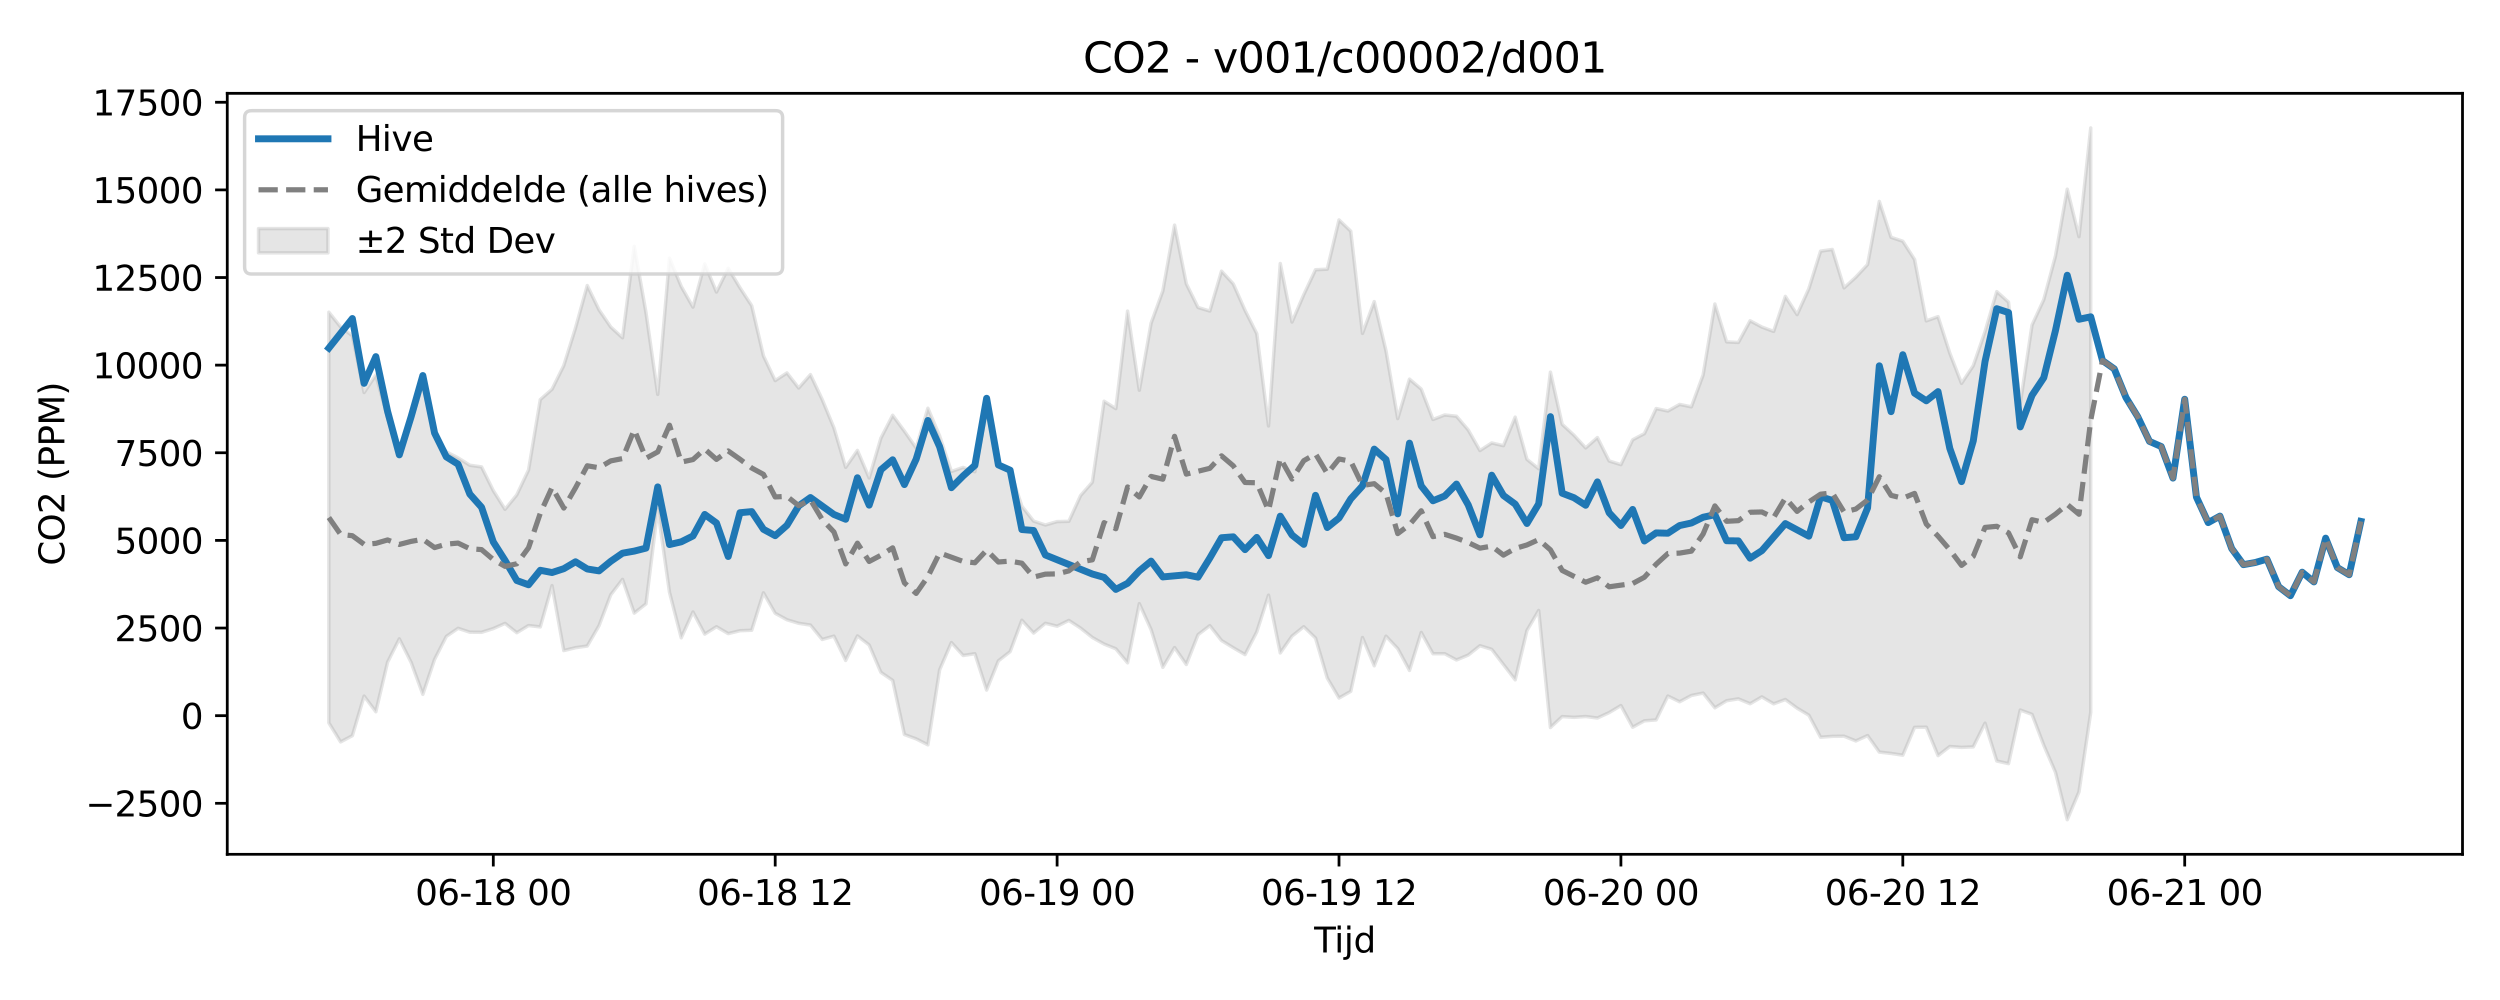 <?xml version="1.0" encoding="utf-8" standalone="no"?>
<!DOCTYPE svg PUBLIC "-//W3C//DTD SVG 1.1//EN"
  "http://www.w3.org/Graphics/SVG/1.1/DTD/svg11.dtd">
<svg xmlns:xlink="http://www.w3.org/1999/xlink" width="720pt" height="288pt" viewBox="0 0 720 288" xmlns="http://www.w3.org/2000/svg" version="1.1">
 <defs>
  <style type="text/css">*{stroke-linejoin: round; stroke-linecap: butt}</style>
 </defs>
 <g id="figure_1">
  <g id="patch_1">
   <path d="M 0 288 
L 720 288 
L 720 0 
L 0 0 
z
" style="fill: #ffffff"/>
  </g>
  <g id="axes_1">
   <g id="patch_2">
    <path d="M 65.45 246.04 
L 709.2 246.04 
L 709.2 26.88 
L 65.45 26.88 
z
" style="fill: #ffffff"/>
   </g>
   <g id="FillBetweenPolyCollection_1">
    <defs>
     <path id="mbd4daaec49" d="M 94.711 -198.086 
L 94.711 -79.808 
L 98.094 -74.328 
L 101.477 -76.123 
L 104.86 -87.533 
L 108.243 -83.016 
L 111.625 -97.301 
L 115.008 -104.005 
L 118.391 -97.265 
L 121.774 -88.021 
L 125.157 -98.086 
L 128.54 -104.708 
L 131.922 -107.043 
L 135.305 -105.926 
L 138.688 -105.893 
L 142.071 -106.969 
L 145.454 -108.459 
L 148.836 -105.777 
L 152.219 -107.842 
L 155.602 -107.45 
L 158.985 -119.345 
L 162.368 -100.633 
L 165.751 -101.464 
L 169.133 -101.944 
L 172.516 -107.796 
L 175.899 -116.705 
L 179.282 -121.138 
L 182.665 -111.421 
L 186.047 -114.091 
L 189.43 -141.296 
L 192.813 -117.43 
L 196.196 -104.313 
L 199.579 -111.746 
L 202.961 -105.372 
L 206.344 -107.499 
L 209.727 -105.519 
L 213.11 -106.353 
L 216.493 -106.483 
L 219.876 -117.267 
L 223.258 -111.367 
L 226.641 -109.505 
L 230.024 -108.486 
L 233.407 -107.978 
L 236.79 -103.828 
L 240.172 -104.794 
L 243.555 -97.784 
L 246.938 -104.854 
L 250.321 -102.241 
L 253.704 -94.35 
L 257.087 -92.046 
L 260.469 -76.453 
L 263.852 -75.203 
L 267.235 -73.483 
L 270.618 -95.09 
L 274.001 -102.942 
L 277.383 -99.214 
L 280.766 -99.724 
L 284.149 -89.262 
L 287.532 -97.676 
L 290.915 -100.327 
L 294.298 -109.373 
L 297.68 -105.677 
L 301.063 -108.487 
L 304.446 -107.656 
L 307.829 -109.316 
L 311.212 -107.101 
L 314.594 -104.405 
L 317.977 -102.509 
L 321.36 -101.15 
L 324.743 -97.104 
L 328.126 -114.14 
L 331.509 -106.678 
L 334.891 -95.793 
L 338.274 -101.504 
L 341.657 -96.619 
L 345.04 -105.207 
L 348.423 -107.815 
L 351.805 -103.525 
L 355.188 -101.446 
L 358.571 -99.472 
L 361.954 -106.013 
L 365.337 -116.598 
L 368.72 -99.95 
L 372.102 -104.79 
L 375.485 -107.505 
L 378.868 -104.236 
L 382.251 -92.723 
L 385.634 -86.966 
L 389.016 -88.883 
L 392.399 -104.388 
L 395.782 -96.249 
L 399.165 -104.775 
L 402.548 -101.198 
L 405.93 -94.914 
L 409.313 -105.854 
L 412.696 -99.715 
L 416.079 -99.733 
L 419.462 -97.927 
L 422.845 -99.329 
L 426.227 -102.034 
L 429.61 -100.993 
L 432.993 -96.604 
L 436.376 -92.21 
L 439.759 -106.394 
L 443.141 -112.197 
L 446.524 -78.467 
L 449.907 -81.624 
L 453.29 -81.401 
L 456.673 -81.641 
L 460.056 -81.209 
L 463.438 -82.77 
L 466.821 -84.798 
L 470.204 -78.557 
L 473.587 -80.403 
L 476.97 -80.66 
L 480.352 -87.542 
L 483.735 -85.886 
L 487.118 -87.704 
L 490.501 -88.391 
L 493.884 -84.144 
L 497.267 -86.187 
L 500.649 -86.731 
L 504.032 -85.32 
L 507.415 -87.294 
L 510.798 -85.293 
L 514.181 -86.539 
L 517.563 -84.048 
L 520.946 -82.026 
L 524.329 -75.674 
L 527.712 -75.927 
L 531.095 -75.972 
L 534.478 -74.607 
L 537.86 -76.153 
L 541.243 -71.394 
L 544.626 -71.009 
L 548.009 -70.503 
L 551.392 -78.528 
L 554.774 -78.566 
L 558.157 -70.381 
L 561.54 -73.012 
L 564.923 -72.751 
L 568.306 -72.898 
L 571.689 -79.725 
L 575.071 -68.833 
L 578.454 -68.067 
L 581.837 -83.512 
L 585.22 -82.266 
L 588.603 -73.381 
L 591.985 -65.543 
L 595.368 -51.922 
L 598.751 -59.964 
L 602.134 -82.855 
L 602.134 -251.158 
L 602.134 -251.158 
L 598.751 -219.831 
L 595.368 -233.52 
L 591.985 -214.299 
L 588.603 -201.699 
L 585.22 -194.381 
L 581.837 -171.75 
L 578.454 -200.993 
L 575.071 -204.018 
L 571.689 -192.485 
L 568.306 -182.686 
L 564.923 -177.591 
L 561.54 -186.301 
L 558.157 -196.809 
L 554.774 -195.58 
L 551.392 -213.272 
L 548.009 -218.529 
L 544.626 -219.652 
L 541.243 -229.994 
L 537.86 -211.81 
L 534.478 -208.187 
L 531.095 -205.095 
L 527.712 -216.153 
L 524.329 -215.675 
L 520.946 -204.85 
L 517.563 -197.392 
L 514.181 -202.637 
L 510.798 -192.555 
L 507.415 -193.811 
L 504.032 -195.616 
L 500.649 -189.372 
L 497.267 -189.546 
L 493.884 -200.453 
L 490.501 -180.028 
L 487.118 -170.832 
L 483.735 -171.529 
L 480.352 -169.629 
L 476.97 -170.337 
L 473.587 -163.116 
L 470.204 -161.343 
L 466.821 -154.187 
L 463.438 -155.238 
L 460.056 -161.978 
L 456.673 -158.999 
L 453.29 -162.668 
L 449.907 -165.806 
L 446.524 -180.825 
L 443.141 -152.985 
L 439.759 -155.709 
L 436.376 -167.873 
L 432.993 -159.644 
L 429.61 -160.429 
L 426.227 -158.239 
L 422.845 -164.175 
L 419.462 -168.131 
L 416.079 -168.485 
L 412.696 -167.186 
L 409.313 -175.945 
L 405.93 -178.811 
L 402.548 -167.451 
L 399.165 -186.987 
L 395.782 -201.148 
L 392.399 -191.983 
L 389.016 -221.424 
L 385.634 -224.658 
L 382.251 -210.48 
L 378.868 -210.316 
L 375.485 -203.133 
L 372.102 -195.255 
L 368.72 -212.108 
L 365.337 -165.307 
L 361.954 -191.912 
L 358.571 -198.624 
L 355.188 -206.235 
L 351.805 -209.91 
L 348.423 -198.421 
L 345.04 -199.445 
L 341.657 -206.287 
L 338.274 -223.166 
L 334.891 -204.185 
L 331.509 -194.909 
L 328.126 -175.608 
L 324.743 -198.411 
L 321.36 -170.311 
L 317.977 -172.444 
L 314.594 -149.139 
L 311.212 -145.283 
L 307.829 -137.859 
L 304.446 -137.786 
L 301.063 -136.806 
L 297.68 -137.922 
L 294.298 -142.219 
L 290.915 -152.472 
L 287.532 -154.612 
L 284.149 -169.848 
L 280.766 -152.131 
L 277.383 -153.388 
L 274.001 -152.215 
L 270.618 -162.427 
L 267.235 -170.427 
L 263.852 -158.995 
L 260.469 -163.824 
L 257.087 -168.399 
L 253.704 -161.832 
L 250.321 -150.356 
L 246.938 -158.282 
L 243.555 -153.407 
L 240.172 -164.786 
L 236.79 -172.95 
L 233.407 -180.115 
L 230.024 -176.255 
L 226.641 -180.607 
L 223.258 -178.388 
L 219.876 -185.506 
L 216.493 -199.951 
L 213.11 -205.133 
L 209.727 -210.732 
L 206.344 -203.888 
L 202.961 -212 
L 199.579 -199.546 
L 196.196 -205.514 
L 192.813 -213.65 
L 189.43 -174.41 
L 186.047 -197.942 
L 182.665 -217.079 
L 179.282 -190.724 
L 175.899 -193.822 
L 172.516 -198.776 
L 169.133 -205.763 
L 165.751 -193.563 
L 162.368 -182.726 
L 158.985 -175.896 
L 155.602 -172.913 
L 152.219 -152.646 
L 148.836 -145.48 
L 145.454 -141.317 
L 142.071 -146.698 
L 138.688 -153.538 
L 135.305 -154.009 
L 131.922 -156.141 
L 128.54 -157.872 
L 125.157 -162.501 
L 121.774 -177.361 
L 118.391 -166.89 
L 115.008 -158.402 
L 111.625 -167.691 
L 108.243 -180.006 
L 104.86 -174.945 
L 101.477 -191.307 
L 98.094 -193.843 
L 94.711 -198.086 
z
" style="stroke: #808080; stroke-opacity: 0.2"/>
    </defs>
    <g clip-path="url(#p4ac50d15fe)">
     <use xlink:href="#mbd4daaec49" x="0" y="288" style="fill: #808080; fill-opacity: 0.2; stroke: #808080; stroke-opacity: 0.2"/>
    </g>
   </g>
   <g id="matplotlib.axis_1">
    <g id="xtick_1">
     <g id="line2d_1">
      <defs>
       <path id="m8dae1fd9de" d="M 0 0 
L 0 3.5 
" style="stroke: #000000; stroke-width: 0.8"/>
      </defs>
      <g>
       <use xlink:href="#m8dae1fd9de" x="142.071" y="246.04" style="stroke: #000000; stroke-width: 0.8"/>
      </g>
     </g>
     <g id="text_1">
      <!-- 06-18 00 -->
      <g transform="translate(119.59 260.638) scale(0.1 -0.1)">
       <defs>
        <path id="DejaVuSans-30" d="M 2034 4250 
Q 1547 4250 1301 3770 
Q 1056 3291 1056 2328 
Q 1056 1369 1301 889 
Q 1547 409 2034 409 
Q 2525 409 2770 889 
Q 3016 1369 3016 2328 
Q 3016 3291 2770 3770 
Q 2525 4250 2034 4250 
z
M 2034 4750 
Q 2819 4750 3233 4129 
Q 3647 3509 3647 2328 
Q 3647 1150 3233 529 
Q 2819 -91 2034 -91 
Q 1250 -91 836 529 
Q 422 1150 422 2328 
Q 422 3509 836 4129 
Q 1250 4750 2034 4750 
z
" transform="scale(0.016)"/>
        <path id="DejaVuSans-36" d="M 2113 2584 
Q 1688 2584 1439 2293 
Q 1191 2003 1191 1497 
Q 1191 994 1439 701 
Q 1688 409 2113 409 
Q 2538 409 2786 701 
Q 3034 994 3034 1497 
Q 3034 2003 2786 2293 
Q 2538 2584 2113 2584 
z
M 3366 4563 
L 3366 3988 
Q 3128 4100 2886 4159 
Q 2644 4219 2406 4219 
Q 1781 4219 1451 3797 
Q 1122 3375 1075 2522 
Q 1259 2794 1537 2939 
Q 1816 3084 2150 3084 
Q 2853 3084 3261 2657 
Q 3669 2231 3669 1497 
Q 3669 778 3244 343 
Q 2819 -91 2113 -91 
Q 1303 -91 875 529 
Q 447 1150 447 2328 
Q 447 3434 972 4092 
Q 1497 4750 2381 4750 
Q 2619 4750 2861 4703 
Q 3103 4656 3366 4563 
z
" transform="scale(0.016)"/>
        <path id="DejaVuSans-2d" d="M 313 2009 
L 1997 2009 
L 1997 1497 
L 313 1497 
L 313 2009 
z
" transform="scale(0.016)"/>
        <path id="DejaVuSans-31" d="M 794 531 
L 1825 531 
L 1825 4091 
L 703 3866 
L 703 4441 
L 1819 4666 
L 2450 4666 
L 2450 531 
L 3481 531 
L 3481 0 
L 794 0 
L 794 531 
z
" transform="scale(0.016)"/>
        <path id="DejaVuSans-38" d="M 2034 2216 
Q 1584 2216 1326 1975 
Q 1069 1734 1069 1313 
Q 1069 891 1326 650 
Q 1584 409 2034 409 
Q 2484 409 2743 651 
Q 3003 894 3003 1313 
Q 3003 1734 2745 1975 
Q 2488 2216 2034 2216 
z
M 1403 2484 
Q 997 2584 770 2862 
Q 544 3141 544 3541 
Q 544 4100 942 4425 
Q 1341 4750 2034 4750 
Q 2731 4750 3128 4425 
Q 3525 4100 3525 3541 
Q 3525 3141 3298 2862 
Q 3072 2584 2669 2484 
Q 3125 2378 3379 2068 
Q 3634 1759 3634 1313 
Q 3634 634 3220 271 
Q 2806 -91 2034 -91 
Q 1263 -91 848 271 
Q 434 634 434 1313 
Q 434 1759 690 2068 
Q 947 2378 1403 2484 
z
M 1172 3481 
Q 1172 3119 1398 2916 
Q 1625 2713 2034 2713 
Q 2441 2713 2670 2916 
Q 2900 3119 2900 3481 
Q 2900 3844 2670 4047 
Q 2441 4250 2034 4250 
Q 1625 4250 1398 4047 
Q 1172 3844 1172 3481 
z
" transform="scale(0.016)"/>
        <path id="DejaVuSans-20" transform="scale(0.016)"/>
       </defs>
       <use xlink:href="#DejaVuSans-30"/>
       <use xlink:href="#DejaVuSans-36" transform="translate(63.623 0)"/>
       <use xlink:href="#DejaVuSans-2d" transform="translate(127.246 0)"/>
       <use xlink:href="#DejaVuSans-31" transform="translate(163.33 0)"/>
       <use xlink:href="#DejaVuSans-38" transform="translate(226.953 0)"/>
       <use xlink:href="#DejaVuSans-20" transform="translate(290.576 0)"/>
       <use xlink:href="#DejaVuSans-30" transform="translate(322.363 0)"/>
       <use xlink:href="#DejaVuSans-30" transform="translate(385.986 0)"/>
      </g>
     </g>
    </g>
    <g id="xtick_2">
     <g id="line2d_2">
      <g>
       <use xlink:href="#m8dae1fd9de" x="223.258" y="246.04" style="stroke: #000000; stroke-width: 0.8"/>
      </g>
     </g>
     <g id="text_2">
      <!-- 06-18 12 -->
      <g transform="translate(200.778 260.638) scale(0.1 -0.1)">
       <defs>
        <path id="DejaVuSans-32" d="M 1228 531 
L 3431 531 
L 3431 0 
L 469 0 
L 469 531 
Q 828 903 1448 1529 
Q 2069 2156 2228 2338 
Q 2531 2678 2651 2914 
Q 2772 3150 2772 3378 
Q 2772 3750 2511 3984 
Q 2250 4219 1831 4219 
Q 1534 4219 1204 4116 
Q 875 4013 500 3803 
L 500 4441 
Q 881 4594 1212 4672 
Q 1544 4750 1819 4750 
Q 2544 4750 2975 4387 
Q 3406 4025 3406 3419 
Q 3406 3131 3298 2873 
Q 3191 2616 2906 2266 
Q 2828 2175 2409 1742 
Q 1991 1309 1228 531 
z
" transform="scale(0.016)"/>
       </defs>
       <use xlink:href="#DejaVuSans-30"/>
       <use xlink:href="#DejaVuSans-36" transform="translate(63.623 0)"/>
       <use xlink:href="#DejaVuSans-2d" transform="translate(127.246 0)"/>
       <use xlink:href="#DejaVuSans-31" transform="translate(163.33 0)"/>
       <use xlink:href="#DejaVuSans-38" transform="translate(226.953 0)"/>
       <use xlink:href="#DejaVuSans-20" transform="translate(290.576 0)"/>
       <use xlink:href="#DejaVuSans-31" transform="translate(322.363 0)"/>
       <use xlink:href="#DejaVuSans-32" transform="translate(385.986 0)"/>
      </g>
     </g>
    </g>
    <g id="xtick_3">
     <g id="line2d_3">
      <g>
       <use xlink:href="#m8dae1fd9de" x="304.446" y="246.04" style="stroke: #000000; stroke-width: 0.8"/>
      </g>
     </g>
     <g id="text_3">
      <!-- 06-19 00 -->
      <g transform="translate(281.966 260.638) scale(0.1 -0.1)">
       <defs>
        <path id="DejaVuSans-39" d="M 703 97 
L 703 672 
Q 941 559 1184 500 
Q 1428 441 1663 441 
Q 2288 441 2617 861 
Q 2947 1281 2994 2138 
Q 2813 1869 2534 1725 
Q 2256 1581 1919 1581 
Q 1219 1581 811 2004 
Q 403 2428 403 3163 
Q 403 3881 828 4315 
Q 1253 4750 1959 4750 
Q 2769 4750 3195 4129 
Q 3622 3509 3622 2328 
Q 3622 1225 3098 567 
Q 2575 -91 1691 -91 
Q 1453 -91 1209 -44 
Q 966 3 703 97 
z
M 1959 2075 
Q 2384 2075 2632 2365 
Q 2881 2656 2881 3163 
Q 2881 3666 2632 3958 
Q 2384 4250 1959 4250 
Q 1534 4250 1286 3958 
Q 1038 3666 1038 3163 
Q 1038 2656 1286 2365 
Q 1534 2075 1959 2075 
z
" transform="scale(0.016)"/>
       </defs>
       <use xlink:href="#DejaVuSans-30"/>
       <use xlink:href="#DejaVuSans-36" transform="translate(63.623 0)"/>
       <use xlink:href="#DejaVuSans-2d" transform="translate(127.246 0)"/>
       <use xlink:href="#DejaVuSans-31" transform="translate(163.33 0)"/>
       <use xlink:href="#DejaVuSans-39" transform="translate(226.953 0)"/>
       <use xlink:href="#DejaVuSans-20" transform="translate(290.576 0)"/>
       <use xlink:href="#DejaVuSans-30" transform="translate(322.363 0)"/>
       <use xlink:href="#DejaVuSans-30" transform="translate(385.986 0)"/>
      </g>
     </g>
    </g>
    <g id="xtick_4">
     <g id="line2d_4">
      <g>
       <use xlink:href="#m8dae1fd9de" x="385.634" y="246.04" style="stroke: #000000; stroke-width: 0.8"/>
      </g>
     </g>
     <g id="text_4">
      <!-- 06-19 12 -->
      <g transform="translate(363.153 260.638) scale(0.1 -0.1)">
       <use xlink:href="#DejaVuSans-30"/>
       <use xlink:href="#DejaVuSans-36" transform="translate(63.623 0)"/>
       <use xlink:href="#DejaVuSans-2d" transform="translate(127.246 0)"/>
       <use xlink:href="#DejaVuSans-31" transform="translate(163.33 0)"/>
       <use xlink:href="#DejaVuSans-39" transform="translate(226.953 0)"/>
       <use xlink:href="#DejaVuSans-20" transform="translate(290.576 0)"/>
       <use xlink:href="#DejaVuSans-31" transform="translate(322.363 0)"/>
       <use xlink:href="#DejaVuSans-32" transform="translate(385.986 0)"/>
      </g>
     </g>
    </g>
    <g id="xtick_5">
     <g id="line2d_5">
      <g>
       <use xlink:href="#m8dae1fd9de" x="466.821" y="246.04" style="stroke: #000000; stroke-width: 0.8"/>
      </g>
     </g>
     <g id="text_5">
      <!-- 06-20 00 -->
      <g transform="translate(444.341 260.638) scale(0.1 -0.1)">
       <use xlink:href="#DejaVuSans-30"/>
       <use xlink:href="#DejaVuSans-36" transform="translate(63.623 0)"/>
       <use xlink:href="#DejaVuSans-2d" transform="translate(127.246 0)"/>
       <use xlink:href="#DejaVuSans-32" transform="translate(163.33 0)"/>
       <use xlink:href="#DejaVuSans-30" transform="translate(226.953 0)"/>
       <use xlink:href="#DejaVuSans-20" transform="translate(290.576 0)"/>
       <use xlink:href="#DejaVuSans-30" transform="translate(322.363 0)"/>
       <use xlink:href="#DejaVuSans-30" transform="translate(385.986 0)"/>
      </g>
     </g>
    </g>
    <g id="xtick_6">
     <g id="line2d_6">
      <g>
       <use xlink:href="#m8dae1fd9de" x="548.009" y="246.04" style="stroke: #000000; stroke-width: 0.8"/>
      </g>
     </g>
     <g id="text_6">
      <!-- 06-20 12 -->
      <g transform="translate(525.528 260.638) scale(0.1 -0.1)">
       <use xlink:href="#DejaVuSans-30"/>
       <use xlink:href="#DejaVuSans-36" transform="translate(63.623 0)"/>
       <use xlink:href="#DejaVuSans-2d" transform="translate(127.246 0)"/>
       <use xlink:href="#DejaVuSans-32" transform="translate(163.33 0)"/>
       <use xlink:href="#DejaVuSans-30" transform="translate(226.953 0)"/>
       <use xlink:href="#DejaVuSans-20" transform="translate(290.576 0)"/>
       <use xlink:href="#DejaVuSans-31" transform="translate(322.363 0)"/>
       <use xlink:href="#DejaVuSans-32" transform="translate(385.986 0)"/>
      </g>
     </g>
    </g>
    <g id="xtick_7">
     <g id="line2d_7">
      <g>
       <use xlink:href="#m8dae1fd9de" x="629.196" y="246.04" style="stroke: #000000; stroke-width: 0.8"/>
      </g>
     </g>
     <g id="text_7">
      <!-- 06-21 00 -->
      <g transform="translate(606.716 260.638) scale(0.1 -0.1)">
       <use xlink:href="#DejaVuSans-30"/>
       <use xlink:href="#DejaVuSans-36" transform="translate(63.623 0)"/>
       <use xlink:href="#DejaVuSans-2d" transform="translate(127.246 0)"/>
       <use xlink:href="#DejaVuSans-32" transform="translate(163.33 0)"/>
       <use xlink:href="#DejaVuSans-31" transform="translate(226.953 0)"/>
       <use xlink:href="#DejaVuSans-20" transform="translate(290.576 0)"/>
       <use xlink:href="#DejaVuSans-30" transform="translate(322.363 0)"/>
       <use xlink:href="#DejaVuSans-30" transform="translate(385.986 0)"/>
      </g>
     </g>
    </g>
    <g id="text_8">
     <!-- Tijd -->
     <g transform="translate(378.475 274.317) scale(0.1 -0.1)">
      <defs>
       <path id="DejaVuSans-54" d="M -19 4666 
L 3928 4666 
L 3928 4134 
L 2272 4134 
L 2272 0 
L 1638 0 
L 1638 4134 
L -19 4134 
L -19 4666 
z
" transform="scale(0.016)"/>
       <path id="DejaVuSans-69" d="M 603 3500 
L 1178 3500 
L 1178 0 
L 603 0 
L 603 3500 
z
M 603 4863 
L 1178 4863 
L 1178 4134 
L 603 4134 
L 603 4863 
z
" transform="scale(0.016)"/>
       <path id="DejaVuSans-6a" d="M 603 3500 
L 1178 3500 
L 1178 -63 
Q 1178 -731 923 -1031 
Q 669 -1331 103 -1331 
L -116 -1331 
L -116 -844 
L 38 -844 
Q 366 -844 484 -692 
Q 603 -541 603 -63 
L 603 3500 
z
M 603 4863 
L 1178 4863 
L 1178 4134 
L 603 4134 
L 603 4863 
z
" transform="scale(0.016)"/>
       <path id="DejaVuSans-64" d="M 2906 2969 
L 2906 4863 
L 3481 4863 
L 3481 0 
L 2906 0 
L 2906 525 
Q 2725 213 2448 61 
Q 2172 -91 1784 -91 
Q 1150 -91 751 415 
Q 353 922 353 1747 
Q 353 2572 751 3078 
Q 1150 3584 1784 3584 
Q 2172 3584 2448 3432 
Q 2725 3281 2906 2969 
z
M 947 1747 
Q 947 1113 1208 752 
Q 1469 391 1925 391 
Q 2381 391 2643 752 
Q 2906 1113 2906 1747 
Q 2906 2381 2643 2742 
Q 2381 3103 1925 3103 
Q 1469 3103 1208 2742 
Q 947 2381 947 1747 
z
" transform="scale(0.016)"/>
      </defs>
      <use xlink:href="#DejaVuSans-54"/>
      <use xlink:href="#DejaVuSans-69" transform="translate(57.959 0)"/>
      <use xlink:href="#DejaVuSans-6a" transform="translate(85.742 0)"/>
      <use xlink:href="#DejaVuSans-64" transform="translate(113.525 0)"/>
     </g>
    </g>
   </g>
   <g id="matplotlib.axis_2">
    <g id="ytick_1">
     <g id="line2d_8">
      <defs>
       <path id="m4af6afd0ab" d="M 0 0 
L -3.5 0 
" style="stroke: #000000; stroke-width: 0.8"/>
      </defs>
      <g>
       <use xlink:href="#m4af6afd0ab" x="65.45" y="231.348" style="stroke: #000000; stroke-width: 0.8"/>
      </g>
     </g>
     <g id="text_9">
      <!-- −2500 -->
      <g transform="translate(24.62 235.147) scale(0.1 -0.1)">
       <defs>
        <path id="DejaVuSans-2212" d="M 678 2272 
L 4684 2272 
L 4684 1741 
L 678 1741 
L 678 2272 
z
" transform="scale(0.016)"/>
        <path id="DejaVuSans-35" d="M 691 4666 
L 3169 4666 
L 3169 4134 
L 1269 4134 
L 1269 2991 
Q 1406 3038 1543 3061 
Q 1681 3084 1819 3084 
Q 2600 3084 3056 2656 
Q 3513 2228 3513 1497 
Q 3513 744 3044 326 
Q 2575 -91 1722 -91 
Q 1428 -91 1123 -41 
Q 819 9 494 109 
L 494 744 
Q 775 591 1075 516 
Q 1375 441 1709 441 
Q 2250 441 2565 725 
Q 2881 1009 2881 1497 
Q 2881 1984 2565 2268 
Q 2250 2553 1709 2553 
Q 1456 2553 1204 2497 
Q 953 2441 691 2322 
L 691 4666 
z
" transform="scale(0.016)"/>
       </defs>
       <use xlink:href="#DejaVuSans-2212"/>
       <use xlink:href="#DejaVuSans-32" transform="translate(83.789 0)"/>
       <use xlink:href="#DejaVuSans-35" transform="translate(147.412 0)"/>
       <use xlink:href="#DejaVuSans-30" transform="translate(211.035 0)"/>
       <use xlink:href="#DejaVuSans-30" transform="translate(274.658 0)"/>
      </g>
     </g>
    </g>
    <g id="ytick_2">
     <g id="line2d_9">
      <g>
       <use xlink:href="#m4af6afd0ab" x="65.45" y="206.111" style="stroke: #000000; stroke-width: 0.8"/>
      </g>
     </g>
     <g id="text_10">
      <!-- 0 -->
      <g transform="translate(52.087 209.91) scale(0.1 -0.1)">
       <use xlink:href="#DejaVuSans-30"/>
      </g>
     </g>
    </g>
    <g id="ytick_3">
     <g id="line2d_10">
      <g>
       <use xlink:href="#m4af6afd0ab" x="65.45" y="180.874" style="stroke: #000000; stroke-width: 0.8"/>
      </g>
     </g>
     <g id="text_11">
      <!-- 2500 -->
      <g transform="translate(33 184.673) scale(0.1 -0.1)">
       <use xlink:href="#DejaVuSans-32"/>
       <use xlink:href="#DejaVuSans-35" transform="translate(63.623 0)"/>
       <use xlink:href="#DejaVuSans-30" transform="translate(127.246 0)"/>
       <use xlink:href="#DejaVuSans-30" transform="translate(190.869 0)"/>
      </g>
     </g>
    </g>
    <g id="ytick_4">
     <g id="line2d_11">
      <g>
       <use xlink:href="#m4af6afd0ab" x="65.45" y="155.637" style="stroke: #000000; stroke-width: 0.8"/>
      </g>
     </g>
     <g id="text_12">
      <!-- 5000 -->
      <g transform="translate(33 159.436) scale(0.1 -0.1)">
       <use xlink:href="#DejaVuSans-35"/>
       <use xlink:href="#DejaVuSans-30" transform="translate(63.623 0)"/>
       <use xlink:href="#DejaVuSans-30" transform="translate(127.246 0)"/>
       <use xlink:href="#DejaVuSans-30" transform="translate(190.869 0)"/>
      </g>
     </g>
    </g>
    <g id="ytick_5">
     <g id="line2d_12">
      <g>
       <use xlink:href="#m4af6afd0ab" x="65.45" y="130.399" style="stroke: #000000; stroke-width: 0.8"/>
      </g>
     </g>
     <g id="text_13">
      <!-- 7500 -->
      <g transform="translate(33 134.199) scale(0.1 -0.1)">
       <defs>
        <path id="DejaVuSans-37" d="M 525 4666 
L 3525 4666 
L 3525 4397 
L 1831 0 
L 1172 0 
L 2766 4134 
L 525 4134 
L 525 4666 
z
" transform="scale(0.016)"/>
       </defs>
       <use xlink:href="#DejaVuSans-37"/>
       <use xlink:href="#DejaVuSans-35" transform="translate(63.623 0)"/>
       <use xlink:href="#DejaVuSans-30" transform="translate(127.246 0)"/>
       <use xlink:href="#DejaVuSans-30" transform="translate(190.869 0)"/>
      </g>
     </g>
    </g>
    <g id="ytick_6">
     <g id="line2d_13">
      <g>
       <use xlink:href="#m4af6afd0ab" x="65.45" y="105.162" style="stroke: #000000; stroke-width: 0.8"/>
      </g>
     </g>
     <g id="text_14">
      <!-- 10000 -->
      <g transform="translate(26.637 108.961) scale(0.1 -0.1)">
       <use xlink:href="#DejaVuSans-31"/>
       <use xlink:href="#DejaVuSans-30" transform="translate(63.623 0)"/>
       <use xlink:href="#DejaVuSans-30" transform="translate(127.246 0)"/>
       <use xlink:href="#DejaVuSans-30" transform="translate(190.869 0)"/>
       <use xlink:href="#DejaVuSans-30" transform="translate(254.492 0)"/>
      </g>
     </g>
    </g>
    <g id="ytick_7">
     <g id="line2d_14">
      <g>
       <use xlink:href="#m4af6afd0ab" x="65.45" y="79.925" style="stroke: #000000; stroke-width: 0.8"/>
      </g>
     </g>
     <g id="text_15">
      <!-- 12500 -->
      <g transform="translate(26.637 83.724) scale(0.1 -0.1)">
       <use xlink:href="#DejaVuSans-31"/>
       <use xlink:href="#DejaVuSans-32" transform="translate(63.623 0)"/>
       <use xlink:href="#DejaVuSans-35" transform="translate(127.246 0)"/>
       <use xlink:href="#DejaVuSans-30" transform="translate(190.869 0)"/>
       <use xlink:href="#DejaVuSans-30" transform="translate(254.492 0)"/>
      </g>
     </g>
    </g>
    <g id="ytick_8">
     <g id="line2d_15">
      <g>
       <use xlink:href="#m4af6afd0ab" x="65.45" y="54.688" style="stroke: #000000; stroke-width: 0.8"/>
      </g>
     </g>
     <g id="text_16">
      <!-- 15000 -->
      <g transform="translate(26.637 58.487) scale(0.1 -0.1)">
       <use xlink:href="#DejaVuSans-31"/>
       <use xlink:href="#DejaVuSans-35" transform="translate(63.623 0)"/>
       <use xlink:href="#DejaVuSans-30" transform="translate(127.246 0)"/>
       <use xlink:href="#DejaVuSans-30" transform="translate(190.869 0)"/>
       <use xlink:href="#DejaVuSans-30" transform="translate(254.492 0)"/>
      </g>
     </g>
    </g>
    <g id="ytick_9">
     <g id="line2d_16">
      <g>
       <use xlink:href="#m4af6afd0ab" x="65.45" y="29.451" style="stroke: #000000; stroke-width: 0.8"/>
      </g>
     </g>
     <g id="text_17">
      <!-- 17500 -->
      <g transform="translate(26.637 33.25) scale(0.1 -0.1)">
       <use xlink:href="#DejaVuSans-31"/>
       <use xlink:href="#DejaVuSans-37" transform="translate(63.623 0)"/>
       <use xlink:href="#DejaVuSans-35" transform="translate(127.246 0)"/>
       <use xlink:href="#DejaVuSans-30" transform="translate(190.869 0)"/>
       <use xlink:href="#DejaVuSans-30" transform="translate(254.492 0)"/>
      </g>
     </g>
    </g>
    <g id="text_18">
     <!-- CO2 (PPM) -->
     <g transform="translate(18.541 162.903) rotate(-90) scale(0.1 -0.1)">
      <defs>
       <path id="DejaVuSans-43" d="M 4122 4306 
L 4122 3641 
Q 3803 3938 3442 4084 
Q 3081 4231 2675 4231 
Q 1875 4231 1450 3742 
Q 1025 3253 1025 2328 
Q 1025 1406 1450 917 
Q 1875 428 2675 428 
Q 3081 428 3442 575 
Q 3803 722 4122 1019 
L 4122 359 
Q 3791 134 3420 21 
Q 3050 -91 2638 -91 
Q 1578 -91 968 557 
Q 359 1206 359 2328 
Q 359 3453 968 4101 
Q 1578 4750 2638 4750 
Q 3056 4750 3426 4639 
Q 3797 4528 4122 4306 
z
" transform="scale(0.016)"/>
       <path id="DejaVuSans-4f" d="M 2522 4238 
Q 1834 4238 1429 3725 
Q 1025 3213 1025 2328 
Q 1025 1447 1429 934 
Q 1834 422 2522 422 
Q 3209 422 3611 934 
Q 4013 1447 4013 2328 
Q 4013 3213 3611 3725 
Q 3209 4238 2522 4238 
z
M 2522 4750 
Q 3503 4750 4090 4092 
Q 4678 3434 4678 2328 
Q 4678 1225 4090 567 
Q 3503 -91 2522 -91 
Q 1538 -91 948 565 
Q 359 1222 359 2328 
Q 359 3434 948 4092 
Q 1538 4750 2522 4750 
z
" transform="scale(0.016)"/>
       <path id="DejaVuSans-28" d="M 1984 4856 
Q 1566 4138 1362 3434 
Q 1159 2731 1159 2009 
Q 1159 1288 1364 580 
Q 1569 -128 1984 -844 
L 1484 -844 
Q 1016 -109 783 600 
Q 550 1309 550 2009 
Q 550 2706 781 3412 
Q 1013 4119 1484 4856 
L 1984 4856 
z
" transform="scale(0.016)"/>
       <path id="DejaVuSans-50" d="M 1259 4147 
L 1259 2394 
L 2053 2394 
Q 2494 2394 2734 2622 
Q 2975 2850 2975 3272 
Q 2975 3691 2734 3919 
Q 2494 4147 2053 4147 
L 1259 4147 
z
M 628 4666 
L 2053 4666 
Q 2838 4666 3239 4311 
Q 3641 3956 3641 3272 
Q 3641 2581 3239 2228 
Q 2838 1875 2053 1875 
L 1259 1875 
L 1259 0 
L 628 0 
L 628 4666 
z
" transform="scale(0.016)"/>
       <path id="DejaVuSans-4d" d="M 628 4666 
L 1569 4666 
L 2759 1491 
L 3956 4666 
L 4897 4666 
L 4897 0 
L 4281 0 
L 4281 4097 
L 3078 897 
L 2444 897 
L 1241 4097 
L 1241 0 
L 628 0 
L 628 4666 
z
" transform="scale(0.016)"/>
       <path id="DejaVuSans-29" d="M 513 4856 
L 1013 4856 
Q 1481 4119 1714 3412 
Q 1947 2706 1947 2009 
Q 1947 1309 1714 600 
Q 1481 -109 1013 -844 
L 513 -844 
Q 928 -128 1133 580 
Q 1338 1288 1338 2009 
Q 1338 2731 1133 3434 
Q 928 4138 513 4856 
z
" transform="scale(0.016)"/>
      </defs>
      <use xlink:href="#DejaVuSans-43"/>
      <use xlink:href="#DejaVuSans-4f" transform="translate(69.824 0)"/>
      <use xlink:href="#DejaVuSans-32" transform="translate(148.535 0)"/>
      <use xlink:href="#DejaVuSans-20" transform="translate(212.158 0)"/>
      <use xlink:href="#DejaVuSans-28" transform="translate(243.945 0)"/>
      <use xlink:href="#DejaVuSans-50" transform="translate(282.959 0)"/>
      <use xlink:href="#DejaVuSans-50" transform="translate(343.262 0)"/>
      <use xlink:href="#DejaVuSans-4d" transform="translate(403.564 0)"/>
      <use xlink:href="#DejaVuSans-29" transform="translate(489.844 0)"/>
     </g>
    </g>
   </g>
   <g id="line2d_17">
    <path d="M 94.711 100.246 
L 101.477 91.739 
L 104.86 110.401 
L 108.243 102.713 
L 111.625 118.471 
L 115.008 130.995 
L 118.391 120.052 
L 121.774 108.16 
L 125.157 124.713 
L 128.54 131.574 
L 131.922 133.68 
L 135.305 142.298 
L 138.688 146.094 
L 142.071 156.081 
L 145.454 161.397 
L 148.836 167.189 
L 152.219 168.417 
L 155.602 164.241 
L 158.985 164.889 
L 162.368 163.783 
L 165.751 161.791 
L 169.133 163.867 
L 172.516 164.412 
L 175.899 161.653 
L 179.282 159.316 
L 182.665 158.716 
L 186.047 157.857 
L 189.43 140.228 
L 192.813 156.831 
L 196.196 156.044 
L 199.579 154.355 
L 202.961 148.163 
L 206.344 150.626 
L 209.727 160.27 
L 213.11 147.662 
L 216.493 147.342 
L 219.876 152.44 
L 223.258 154.277 
L 226.641 151.289 
L 230.024 145.693 
L 233.407 143.294 
L 240.172 148.17 
L 243.555 149.543 
L 246.938 137.597 
L 250.321 145.481 
L 253.704 135.289 
L 257.087 132.422 
L 260.469 139.555 
L 263.852 132.237 
L 267.235 121.102 
L 270.618 128.67 
L 274.001 140.454 
L 277.383 137.062 
L 280.766 134.027 
L 284.149 114.709 
L 287.532 133.896 
L 290.915 135.413 
L 294.298 152.507 
L 297.68 152.783 
L 301.063 159.836 
L 314.594 165.318 
L 317.977 166.283 
L 321.36 169.746 
L 324.743 167.998 
L 328.126 164.419 
L 331.509 161.603 
L 334.891 166.155 
L 341.657 165.533 
L 345.04 166.216 
L 348.423 160.724 
L 351.805 154.869 
L 355.188 154.607 
L 358.571 158.292 
L 361.954 154.779 
L 365.337 160.018 
L 368.72 148.661 
L 372.102 154.095 
L 375.485 156.777 
L 378.868 142.661 
L 382.251 151.922 
L 385.634 149.196 
L 389.016 143.674 
L 392.399 139.939 
L 395.782 129.35 
L 399.165 132.348 
L 402.548 147.981 
L 405.93 127.63 
L 409.313 139.939 
L 412.696 144.223 
L 416.079 142.853 
L 419.462 139.414 
L 422.845 145.404 
L 426.227 154.035 
L 429.61 136.857 
L 432.993 142.702 
L 436.376 145.182 
L 439.759 150.764 
L 443.141 145.118 
L 446.524 120.002 
L 449.907 142.049 
L 453.29 143.341 
L 456.673 145.515 
L 460.056 138.785 
L 463.438 147.689 
L 466.821 151.343 
L 470.204 146.723 
L 473.587 155.805 
L 476.97 153.476 
L 480.352 153.567 
L 483.735 151.356 
L 487.118 150.623 
L 490.501 148.964 
L 493.884 148.237 
L 497.267 155.733 
L 500.649 155.778 
L 504.032 160.765 
L 507.415 158.588 
L 514.181 150.791 
L 520.946 154.415 
L 524.329 143.074 
L 527.712 144.112 
L 531.095 154.869 
L 534.478 154.593 
L 537.86 146.289 
L 541.243 105.357 
L 544.626 118.555 
L 548.009 102.161 
L 551.392 113.225 
L 554.774 115.432 
L 558.157 112.787 
L 561.54 129.131 
L 564.923 138.702 
L 568.306 126.957 
L 571.689 104.106 
L 575.071 88.903 
L 578.454 90.02 
L 581.837 122.943 
L 585.22 113.857 
L 588.603 108.783 
L 591.985 95.151 
L 595.368 79.269 
L 598.751 91.955 
L 602.134 91.241 
L 605.517 103.836 
L 608.899 106.232 
L 612.282 114.5 
L 615.665 120.012 
L 619.048 127.112 
L 622.431 128.603 
L 625.814 137.685 
L 629.196 114.991 
L 632.579 143.183 
L 635.962 150.508 
L 639.345 148.641 
L 642.728 157.982 
L 646.11 162.619 
L 649.493 162.01 
L 652.876 161.032 
L 656.259 168.967 
L 659.642 171.563 
L 663.025 164.796 
L 666.407 167.584 
L 669.79 154.991 
L 673.173 163.47 
L 676.556 165.516 
L 679.939 150.165 
L 679.939 150.165 
" clip-path="url(#p4ac50d15fe)" style="fill: none; stroke: #1f77b4; stroke-width: 2; stroke-linecap: square"/>
   </g>
   <g id="line2d_18">
    <path d="M 94.711 149.053 
L 98.094 153.914 
L 101.477 154.285 
L 104.86 156.761 
L 108.243 156.489 
L 111.625 155.504 
L 115.008 156.797 
L 118.391 155.922 
L 121.774 155.309 
L 125.157 157.707 
L 128.54 156.71 
L 131.922 156.408 
L 135.305 158.032 
L 138.688 158.284 
L 142.071 161.166 
L 145.454 163.112 
L 148.836 162.371 
L 152.219 157.756 
L 155.602 147.818 
L 158.985 140.379 
L 162.368 146.32 
L 165.751 140.487 
L 169.133 134.146 
L 172.516 134.714 
L 175.899 132.736 
L 179.282 132.069 
L 182.665 123.75 
L 186.047 131.983 
L 189.43 130.147 
L 192.813 122.46 
L 196.196 133.087 
L 199.579 132.354 
L 202.961 129.314 
L 206.344 132.307 
L 209.727 129.874 
L 213.11 132.257 
L 216.493 134.783 
L 219.876 136.614 
L 223.258 143.122 
L 226.641 142.944 
L 230.024 145.63 
L 233.407 143.953 
L 236.79 149.611 
L 240.172 153.21 
L 243.555 162.405 
L 246.938 156.432 
L 250.321 161.702 
L 253.704 159.909 
L 257.087 157.778 
L 260.469 167.862 
L 263.852 170.901 
L 267.235 166.045 
L 270.618 159.241 
L 277.383 161.699 
L 280.766 162.072 
L 284.149 158.445 
L 287.532 161.856 
L 290.915 161.6 
L 294.298 162.204 
L 297.68 166.201 
L 301.063 165.353 
L 304.446 165.279 
L 307.829 164.412 
L 311.212 161.808 
L 314.594 161.228 
L 317.977 150.523 
L 321.36 152.269 
L 324.743 140.243 
L 328.126 143.126 
L 331.509 137.207 
L 334.891 138.011 
L 338.274 125.665 
L 341.657 136.547 
L 348.423 134.882 
L 351.805 131.283 
L 355.188 134.16 
L 358.571 138.952 
L 361.954 139.038 
L 365.337 147.048 
L 368.72 131.971 
L 372.102 137.978 
L 375.485 132.681 
L 378.868 130.724 
L 382.251 136.398 
L 385.634 132.188 
L 389.016 132.846 
L 392.399 139.815 
L 395.782 139.302 
L 399.165 142.119 
L 402.548 153.676 
L 405.93 151.138 
L 409.313 147.1 
L 412.696 154.549 
L 416.079 153.891 
L 419.462 154.971 
L 422.845 156.248 
L 426.227 157.863 
L 429.61 157.289 
L 432.993 159.876 
L 436.376 157.958 
L 439.759 156.948 
L 443.141 155.409 
L 446.524 158.354 
L 449.907 164.285 
L 456.673 167.68 
L 460.056 166.407 
L 463.438 168.996 
L 470.204 168.05 
L 473.587 166.241 
L 476.97 162.501 
L 480.352 159.414 
L 483.735 159.292 
L 487.118 158.732 
L 490.501 153.791 
L 493.884 145.702 
L 497.267 150.133 
L 500.649 149.948 
L 504.032 147.532 
L 507.415 147.447 
L 510.798 149.076 
L 514.181 143.412 
L 517.563 147.28 
L 520.946 144.562 
L 524.329 142.326 
L 527.712 141.96 
L 531.095 147.467 
L 534.478 146.603 
L 537.86 144.019 
L 541.243 137.306 
L 544.626 142.669 
L 548.009 143.484 
L 551.392 142.1 
L 554.774 150.927 
L 558.157 154.405 
L 561.54 158.343 
L 564.923 162.829 
L 568.306 160.208 
L 571.689 151.895 
L 575.071 151.575 
L 578.454 153.47 
L 581.837 160.369 
L 585.22 149.676 
L 588.603 150.46 
L 591.985 148.079 
L 595.368 145.279 
L 598.751 148.102 
L 602.134 120.994 
L 605.517 103.836 
L 608.899 106.232 
L 612.282 114.5 
L 615.665 120.012 
L 619.048 127.112 
L 622.431 128.603 
L 625.814 137.685 
L 629.196 114.991 
L 632.579 143.183 
L 635.962 150.508 
L 639.345 148.641 
L 642.728 157.982 
L 646.11 162.619 
L 649.493 162.01 
L 652.876 161.032 
L 656.259 168.967 
L 659.642 171.563 
L 663.025 164.796 
L 666.407 167.584 
L 669.79 154.991 
L 673.173 163.47 
L 676.556 165.516 
L 679.939 150.165 
L 679.939 150.165 
" clip-path="url(#p4ac50d15fe)" style="fill: none; stroke-dasharray: 5.55,2.4; stroke-dashoffset: 0; stroke: #808080; stroke-width: 1.5"/>
   </g>
   <g id="patch_3">
    <path d="M 65.45 246.04 
L 65.45 26.88 
" style="fill: none; stroke: #000000; stroke-width: 0.8; stroke-linejoin: miter; stroke-linecap: square"/>
   </g>
   <g id="patch_4">
    <path d="M 709.2 246.04 
L 709.2 26.88 
" style="fill: none; stroke: #000000; stroke-width: 0.8; stroke-linejoin: miter; stroke-linecap: square"/>
   </g>
   <g id="patch_5">
    <path d="M 65.45 246.04 
L 709.2 246.04 
" style="fill: none; stroke: #000000; stroke-width: 0.8; stroke-linejoin: miter; stroke-linecap: square"/>
   </g>
   <g id="patch_6">
    <path d="M 65.45 26.88 
L 709.2 26.88 
" style="fill: none; stroke: #000000; stroke-width: 0.8; stroke-linejoin: miter; stroke-linecap: square"/>
   </g>
   <g id="text_19">
    <!-- CO2 - v001/c00002/d001 -->
    <g transform="translate(311.922 20.88) scale(0.12 -0.12)">
     <defs>
      <path id="DejaVuSans-76" d="M 191 3500 
L 800 3500 
L 1894 563 
L 2988 3500 
L 3597 3500 
L 2284 0 
L 1503 0 
L 191 3500 
z
" transform="scale(0.016)"/>
      <path id="DejaVuSans-2f" d="M 1625 4666 
L 2156 4666 
L 531 -594 
L 0 -594 
L 1625 4666 
z
" transform="scale(0.016)"/>
      <path id="DejaVuSans-63" d="M 3122 3366 
L 3122 2828 
Q 2878 2963 2633 3030 
Q 2388 3097 2138 3097 
Q 1578 3097 1268 2742 
Q 959 2388 959 1747 
Q 959 1106 1268 751 
Q 1578 397 2138 397 
Q 2388 397 2633 464 
Q 2878 531 3122 666 
L 3122 134 
Q 2881 22 2623 -34 
Q 2366 -91 2075 -91 
Q 1284 -91 818 406 
Q 353 903 353 1747 
Q 353 2603 823 3093 
Q 1294 3584 2113 3584 
Q 2378 3584 2631 3529 
Q 2884 3475 3122 3366 
z
" transform="scale(0.016)"/>
     </defs>
     <use xlink:href="#DejaVuSans-43"/>
     <use xlink:href="#DejaVuSans-4f" transform="translate(69.824 0)"/>
     <use xlink:href="#DejaVuSans-32" transform="translate(148.535 0)"/>
     <use xlink:href="#DejaVuSans-20" transform="translate(212.158 0)"/>
     <use xlink:href="#DejaVuSans-2d" transform="translate(243.945 0)"/>
     <use xlink:href="#DejaVuSans-20" transform="translate(280.029 0)"/>
     <use xlink:href="#DejaVuSans-76" transform="translate(311.816 0)"/>
     <use xlink:href="#DejaVuSans-30" transform="translate(370.996 0)"/>
     <use xlink:href="#DejaVuSans-30" transform="translate(434.619 0)"/>
     <use xlink:href="#DejaVuSans-31" transform="translate(498.242 0)"/>
     <use xlink:href="#DejaVuSans-2f" transform="translate(561.865 0)"/>
     <use xlink:href="#DejaVuSans-63" transform="translate(595.557 0)"/>
     <use xlink:href="#DejaVuSans-30" transform="translate(650.537 0)"/>
     <use xlink:href="#DejaVuSans-30" transform="translate(714.16 0)"/>
     <use xlink:href="#DejaVuSans-30" transform="translate(777.783 0)"/>
     <use xlink:href="#DejaVuSans-30" transform="translate(841.406 0)"/>
     <use xlink:href="#DejaVuSans-32" transform="translate(905.029 0)"/>
     <use xlink:href="#DejaVuSans-2f" transform="translate(968.652 0)"/>
     <use xlink:href="#DejaVuSans-64" transform="translate(1002.344 0)"/>
     <use xlink:href="#DejaVuSans-30" transform="translate(1065.82 0)"/>
     <use xlink:href="#DejaVuSans-30" transform="translate(1129.443 0)"/>
     <use xlink:href="#DejaVuSans-31" transform="translate(1193.066 0)"/>
    </g>
   </g>
   <g id="legend_1">
    <g id="patch_7">
     <path d="M 72.45 78.914 
L 223.394 78.914 
Q 225.394 78.914 225.394 76.914 
L 225.394 33.88 
Q 225.394 31.88 223.394 31.88 
L 72.45 31.88 
Q 70.45 31.88 70.45 33.88 
L 70.45 76.914 
Q 70.45 78.914 72.45 78.914 
z
" style="fill: #ffffff; opacity: 0.8; stroke: #cccccc; stroke-linejoin: miter"/>
    </g>
    <g id="line2d_19">
     <path d="M 74.45 39.978 
L 84.45 39.978 
L 94.45 39.978 
" style="fill: none; stroke: #1f77b4; stroke-width: 2; stroke-linecap: square"/>
    </g>
    <g id="text_20">
     <!-- Hive -->
     <g transform="translate(102.45 43.478) scale(0.1 -0.1)">
      <defs>
       <path id="DejaVuSans-48" d="M 628 4666 
L 1259 4666 
L 1259 2753 
L 3553 2753 
L 3553 4666 
L 4184 4666 
L 4184 0 
L 3553 0 
L 3553 2222 
L 1259 2222 
L 1259 0 
L 628 0 
L 628 4666 
z
" transform="scale(0.016)"/>
       <path id="DejaVuSans-65" d="M 3597 1894 
L 3597 1613 
L 953 1613 
Q 991 1019 1311 708 
Q 1631 397 2203 397 
Q 2534 397 2845 478 
Q 3156 559 3463 722 
L 3463 178 
Q 3153 47 2828 -22 
Q 2503 -91 2169 -91 
Q 1331 -91 842 396 
Q 353 884 353 1716 
Q 353 2575 817 3079 
Q 1281 3584 2069 3584 
Q 2775 3584 3186 3129 
Q 3597 2675 3597 1894 
z
M 3022 2063 
Q 3016 2534 2758 2815 
Q 2500 3097 2075 3097 
Q 1594 3097 1305 2825 
Q 1016 2553 972 2059 
L 3022 2063 
z
" transform="scale(0.016)"/>
      </defs>
      <use xlink:href="#DejaVuSans-48"/>
      <use xlink:href="#DejaVuSans-69" transform="translate(75.195 0)"/>
      <use xlink:href="#DejaVuSans-76" transform="translate(102.979 0)"/>
      <use xlink:href="#DejaVuSans-65" transform="translate(162.158 0)"/>
     </g>
    </g>
    <g id="line2d_20">
     <path d="M 74.45 54.657 
L 84.45 54.657 
L 94.45 54.657 
" style="fill: none; stroke-dasharray: 5.55,2.4; stroke-dashoffset: 0; stroke: #808080; stroke-width: 1.5"/>
    </g>
    <g id="text_21">
     <!-- Gemiddelde (alle hives) -->
     <g transform="translate(102.45 58.157) scale(0.1 -0.1)">
      <defs>
       <path id="DejaVuSans-47" d="M 3809 666 
L 3809 1919 
L 2778 1919 
L 2778 2438 
L 4434 2438 
L 4434 434 
Q 4069 175 3628 42 
Q 3188 -91 2688 -91 
Q 1594 -91 976 548 
Q 359 1188 359 2328 
Q 359 3472 976 4111 
Q 1594 4750 2688 4750 
Q 3144 4750 3555 4637 
Q 3966 4525 4313 4306 
L 4313 3634 
Q 3963 3931 3569 4081 
Q 3175 4231 2741 4231 
Q 1884 4231 1454 3753 
Q 1025 3275 1025 2328 
Q 1025 1384 1454 906 
Q 1884 428 2741 428 
Q 3075 428 3337 486 
Q 3600 544 3809 666 
z
" transform="scale(0.016)"/>
       <path id="DejaVuSans-6d" d="M 3328 2828 
Q 3544 3216 3844 3400 
Q 4144 3584 4550 3584 
Q 5097 3584 5394 3201 
Q 5691 2819 5691 2113 
L 5691 0 
L 5113 0 
L 5113 2094 
Q 5113 2597 4934 2840 
Q 4756 3084 4391 3084 
Q 3944 3084 3684 2787 
Q 3425 2491 3425 1978 
L 3425 0 
L 2847 0 
L 2847 2094 
Q 2847 2600 2669 2842 
Q 2491 3084 2119 3084 
Q 1678 3084 1418 2786 
Q 1159 2488 1159 1978 
L 1159 0 
L 581 0 
L 581 3500 
L 1159 3500 
L 1159 2956 
Q 1356 3278 1631 3431 
Q 1906 3584 2284 3584 
Q 2666 3584 2933 3390 
Q 3200 3197 3328 2828 
z
" transform="scale(0.016)"/>
       <path id="DejaVuSans-6c" d="M 603 4863 
L 1178 4863 
L 1178 0 
L 603 0 
L 603 4863 
z
" transform="scale(0.016)"/>
       <path id="DejaVuSans-61" d="M 2194 1759 
Q 1497 1759 1228 1600 
Q 959 1441 959 1056 
Q 959 750 1161 570 
Q 1363 391 1709 391 
Q 2188 391 2477 730 
Q 2766 1069 2766 1631 
L 2766 1759 
L 2194 1759 
z
M 3341 1997 
L 3341 0 
L 2766 0 
L 2766 531 
Q 2569 213 2275 61 
Q 1981 -91 1556 -91 
Q 1019 -91 701 211 
Q 384 513 384 1019 
Q 384 1609 779 1909 
Q 1175 2209 1959 2209 
L 2766 2209 
L 2766 2266 
Q 2766 2663 2505 2880 
Q 2244 3097 1772 3097 
Q 1472 3097 1187 3025 
Q 903 2953 641 2809 
L 641 3341 
Q 956 3463 1253 3523 
Q 1550 3584 1831 3584 
Q 2591 3584 2966 3190 
Q 3341 2797 3341 1997 
z
" transform="scale(0.016)"/>
       <path id="DejaVuSans-68" d="M 3513 2113 
L 3513 0 
L 2938 0 
L 2938 2094 
Q 2938 2591 2744 2837 
Q 2550 3084 2163 3084 
Q 1697 3084 1428 2787 
Q 1159 2491 1159 1978 
L 1159 0 
L 581 0 
L 581 4863 
L 1159 4863 
L 1159 2956 
Q 1366 3272 1645 3428 
Q 1925 3584 2291 3584 
Q 2894 3584 3203 3211 
Q 3513 2838 3513 2113 
z
" transform="scale(0.016)"/>
       <path id="DejaVuSans-73" d="M 2834 3397 
L 2834 2853 
Q 2591 2978 2328 3040 
Q 2066 3103 1784 3103 
Q 1356 3103 1142 2972 
Q 928 2841 928 2578 
Q 928 2378 1081 2264 
Q 1234 2150 1697 2047 
L 1894 2003 
Q 2506 1872 2764 1633 
Q 3022 1394 3022 966 
Q 3022 478 2636 193 
Q 2250 -91 1575 -91 
Q 1294 -91 989 -36 
Q 684 19 347 128 
L 347 722 
Q 666 556 975 473 
Q 1284 391 1588 391 
Q 1994 391 2212 530 
Q 2431 669 2431 922 
Q 2431 1156 2273 1281 
Q 2116 1406 1581 1522 
L 1381 1569 
Q 847 1681 609 1914 
Q 372 2147 372 2553 
Q 372 3047 722 3315 
Q 1072 3584 1716 3584 
Q 2034 3584 2315 3537 
Q 2597 3491 2834 3397 
z
" transform="scale(0.016)"/>
      </defs>
      <use xlink:href="#DejaVuSans-47"/>
      <use xlink:href="#DejaVuSans-65" transform="translate(77.49 0)"/>
      <use xlink:href="#DejaVuSans-6d" transform="translate(139.014 0)"/>
      <use xlink:href="#DejaVuSans-69" transform="translate(236.426 0)"/>
      <use xlink:href="#DejaVuSans-64" transform="translate(264.209 0)"/>
      <use xlink:href="#DejaVuSans-64" transform="translate(327.686 0)"/>
      <use xlink:href="#DejaVuSans-65" transform="translate(391.162 0)"/>
      <use xlink:href="#DejaVuSans-6c" transform="translate(452.686 0)"/>
      <use xlink:href="#DejaVuSans-64" transform="translate(480.469 0)"/>
      <use xlink:href="#DejaVuSans-65" transform="translate(543.945 0)"/>
      <use xlink:href="#DejaVuSans-20" transform="translate(605.469 0)"/>
      <use xlink:href="#DejaVuSans-28" transform="translate(637.256 0)"/>
      <use xlink:href="#DejaVuSans-61" transform="translate(676.27 0)"/>
      <use xlink:href="#DejaVuSans-6c" transform="translate(737.549 0)"/>
      <use xlink:href="#DejaVuSans-6c" transform="translate(765.332 0)"/>
      <use xlink:href="#DejaVuSans-65" transform="translate(793.115 0)"/>
      <use xlink:href="#DejaVuSans-20" transform="translate(854.639 0)"/>
      <use xlink:href="#DejaVuSans-68" transform="translate(886.426 0)"/>
      <use xlink:href="#DejaVuSans-69" transform="translate(949.805 0)"/>
      <use xlink:href="#DejaVuSans-76" transform="translate(977.588 0)"/>
      <use xlink:href="#DejaVuSans-65" transform="translate(1036.768 0)"/>
      <use xlink:href="#DejaVuSans-73" transform="translate(1098.291 0)"/>
      <use xlink:href="#DejaVuSans-29" transform="translate(1150.391 0)"/>
     </g>
    </g>
    <g id="patch_8">
     <path d="M 74.45 72.835 
L 94.45 72.835 
L 94.45 65.835 
L 74.45 65.835 
z
" style="fill: #808080; fill-opacity: 0.2; stroke: #808080; stroke-opacity: 0.2; stroke-linejoin: miter"/>
    </g>
    <g id="text_22">
     <!-- ±2 Std Dev -->
     <g transform="translate(102.45 72.835) scale(0.1 -0.1)">
      <defs>
       <path id="DejaVuSans-b1" d="M 2944 4013 
L 2944 2803 
L 4684 2803 
L 4684 2272 
L 2944 2272 
L 2944 1063 
L 2419 1063 
L 2419 2272 
L 678 2272 
L 678 2803 
L 2419 2803 
L 2419 4013 
L 2944 4013 
z
M 678 531 
L 4684 531 
L 4684 0 
L 678 0 
L 678 531 
z
" transform="scale(0.016)"/>
       <path id="DejaVuSans-53" d="M 3425 4513 
L 3425 3897 
Q 3066 4069 2747 4153 
Q 2428 4238 2131 4238 
Q 1616 4238 1336 4038 
Q 1056 3838 1056 3469 
Q 1056 3159 1242 3001 
Q 1428 2844 1947 2747 
L 2328 2669 
Q 3034 2534 3370 2195 
Q 3706 1856 3706 1288 
Q 3706 609 3251 259 
Q 2797 -91 1919 -91 
Q 1588 -91 1214 -16 
Q 841 59 441 206 
L 441 856 
Q 825 641 1194 531 
Q 1563 422 1919 422 
Q 2459 422 2753 634 
Q 3047 847 3047 1241 
Q 3047 1584 2836 1778 
Q 2625 1972 2144 2069 
L 1759 2144 
Q 1053 2284 737 2584 
Q 422 2884 422 3419 
Q 422 4038 858 4394 
Q 1294 4750 2059 4750 
Q 2388 4750 2728 4690 
Q 3069 4631 3425 4513 
z
" transform="scale(0.016)"/>
       <path id="DejaVuSans-74" d="M 1172 4494 
L 1172 3500 
L 2356 3500 
L 2356 3053 
L 1172 3053 
L 1172 1153 
Q 1172 725 1289 603 
Q 1406 481 1766 481 
L 2356 481 
L 2356 0 
L 1766 0 
Q 1100 0 847 248 
Q 594 497 594 1153 
L 594 3053 
L 172 3053 
L 172 3500 
L 594 3500 
L 594 4494 
L 1172 4494 
z
" transform="scale(0.016)"/>
       <path id="DejaVuSans-44" d="M 1259 4147 
L 1259 519 
L 2022 519 
Q 2988 519 3436 956 
Q 3884 1394 3884 2338 
Q 3884 3275 3436 3711 
Q 2988 4147 2022 4147 
L 1259 4147 
z
M 628 4666 
L 1925 4666 
Q 3281 4666 3915 4102 
Q 4550 3538 4550 2338 
Q 4550 1131 3912 565 
Q 3275 0 1925 0 
L 628 0 
L 628 4666 
z
" transform="scale(0.016)"/>
      </defs>
      <use xlink:href="#DejaVuSans-b1"/>
      <use xlink:href="#DejaVuSans-32" transform="translate(83.789 0)"/>
      <use xlink:href="#DejaVuSans-20" transform="translate(147.412 0)"/>
      <use xlink:href="#DejaVuSans-53" transform="translate(179.199 0)"/>
      <use xlink:href="#DejaVuSans-74" transform="translate(242.676 0)"/>
      <use xlink:href="#DejaVuSans-64" transform="translate(281.885 0)"/>
      <use xlink:href="#DejaVuSans-20" transform="translate(345.361 0)"/>
      <use xlink:href="#DejaVuSans-44" transform="translate(377.148 0)"/>
      <use xlink:href="#DejaVuSans-65" transform="translate(454.15 0)"/>
      <use xlink:href="#DejaVuSans-76" transform="translate(515.674 0)"/>
     </g>
    </g>
   </g>
  </g>
 </g>
 <defs>
  <clipPath id="p4ac50d15fe">
   <rect x="65.45" y="26.88" width="643.75" height="219.16"/>
  </clipPath>
 </defs>
</svg>
